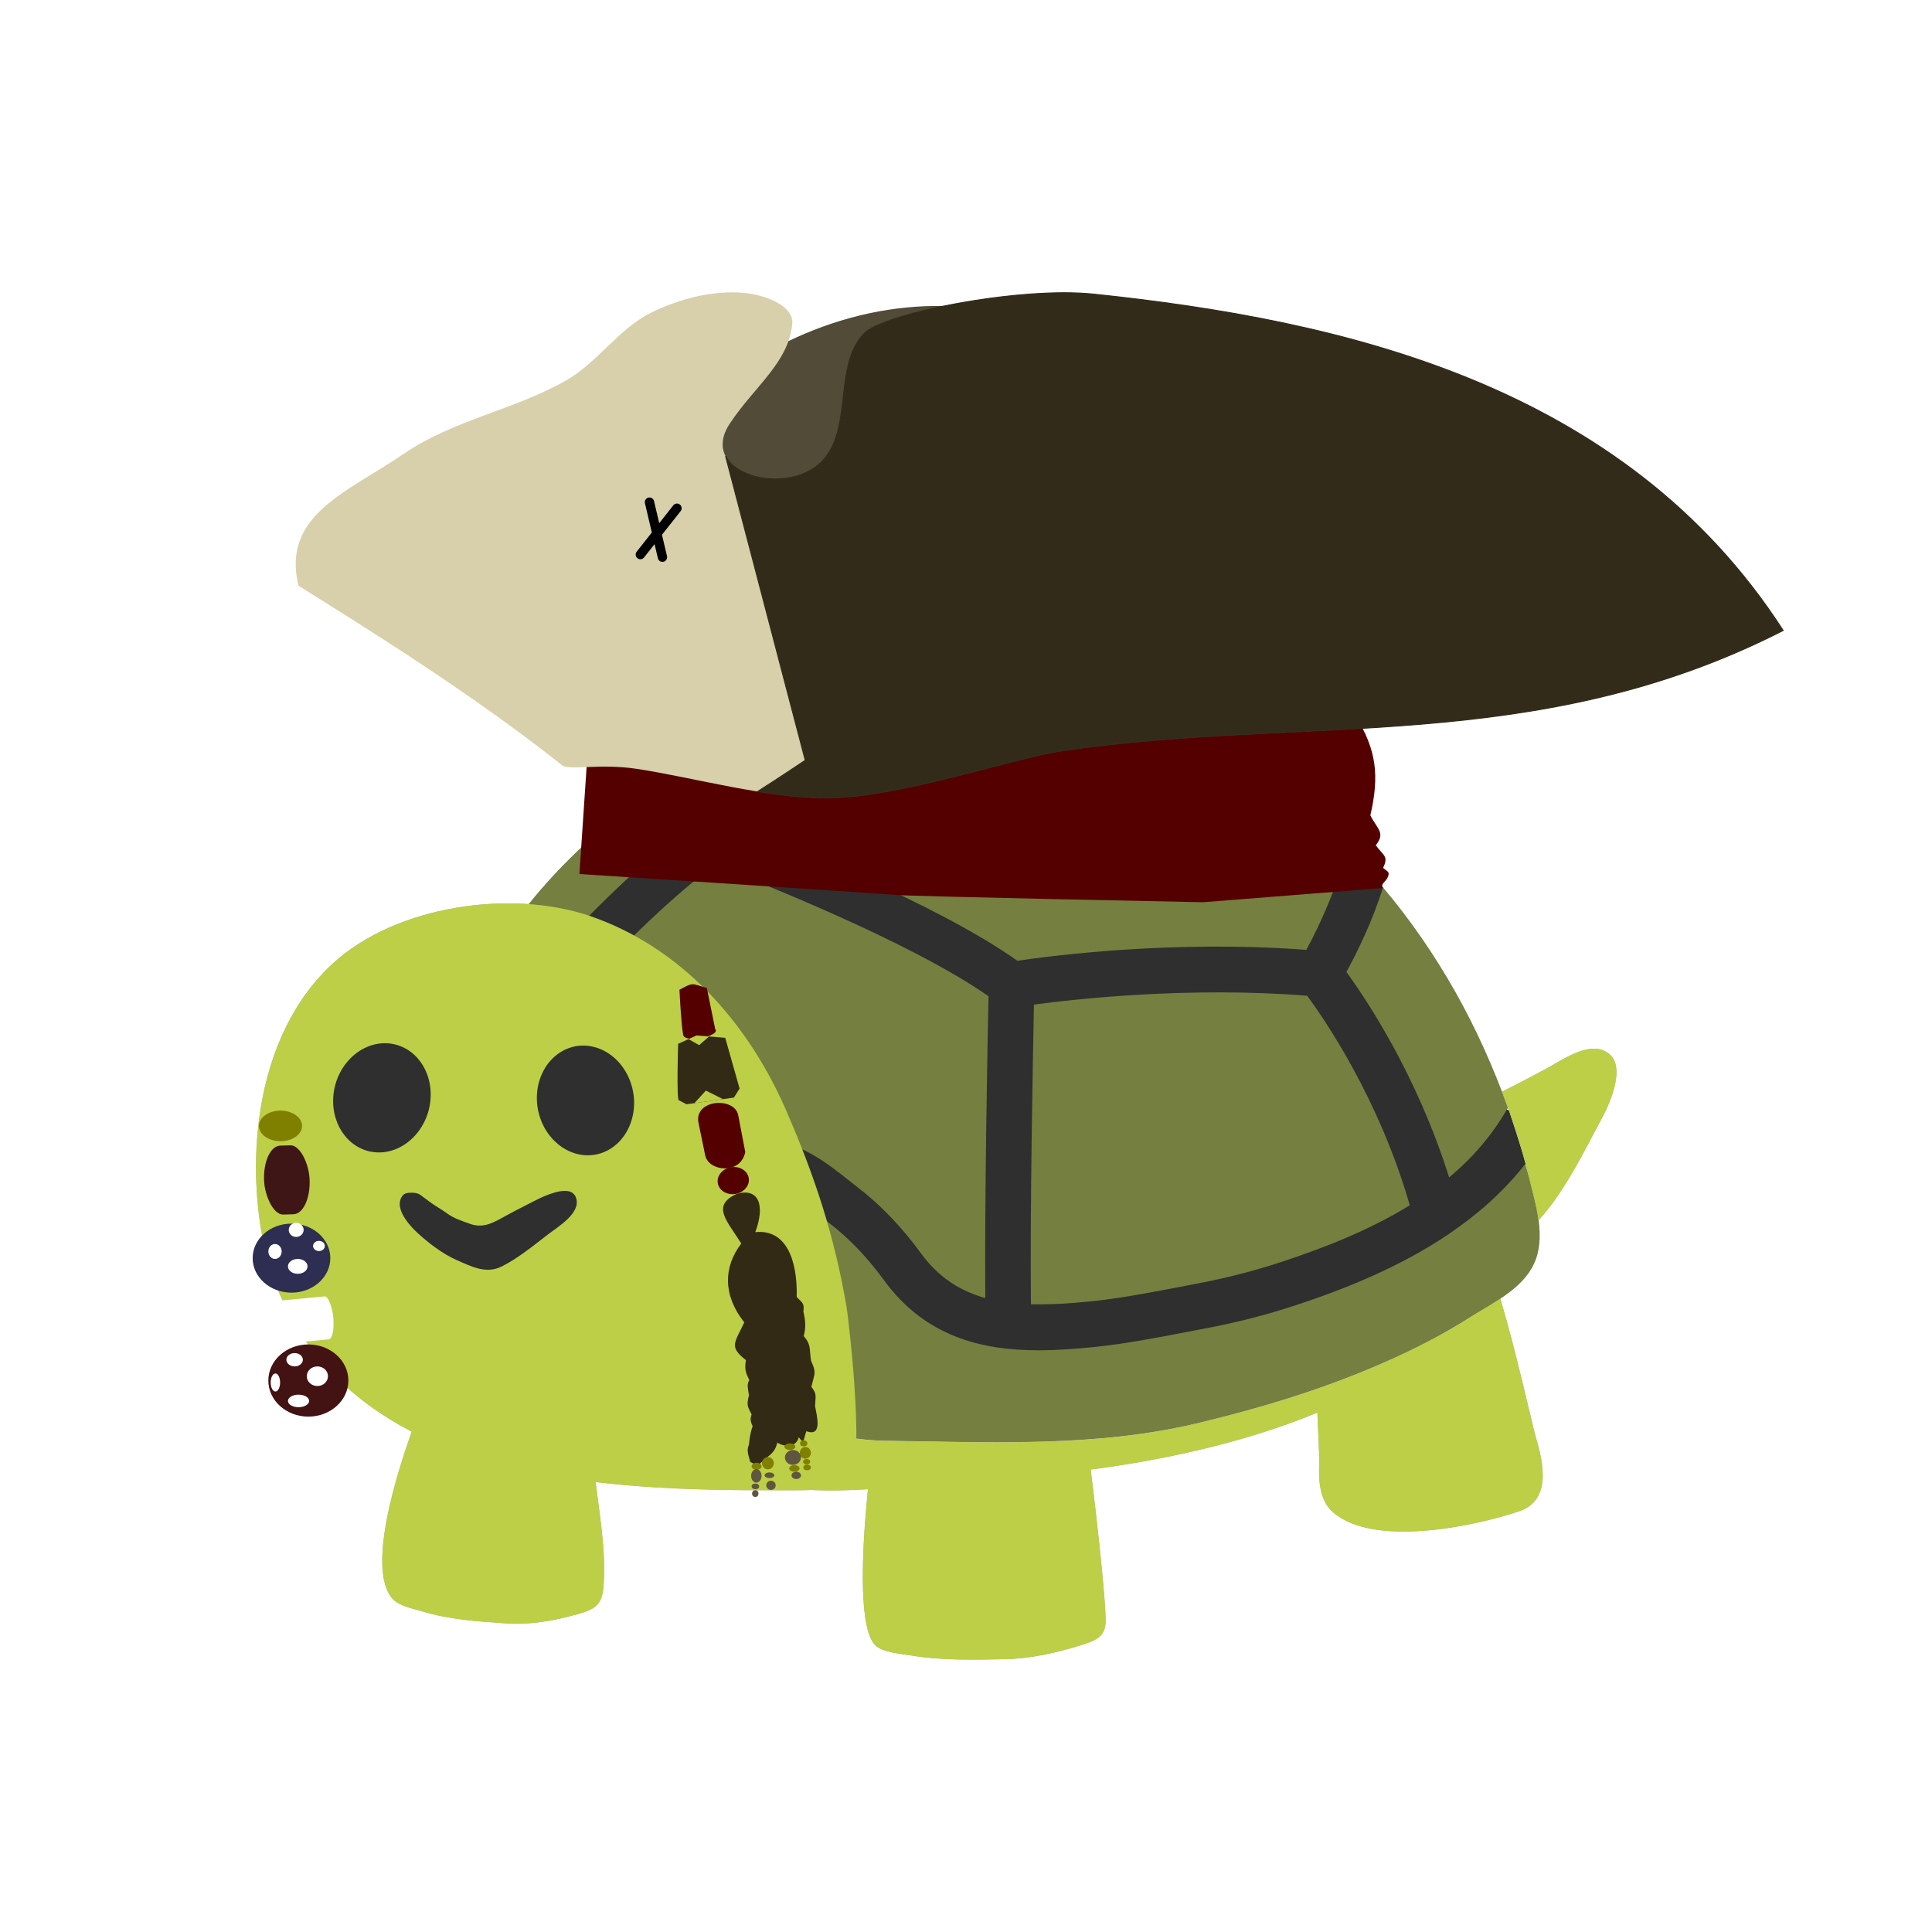 <?xml version="1.0" encoding="UTF-8" standalone="no"?>
<svg
   xmlns:dc="http://purl.org/dc/elements/1.1/"
   xmlns:cc="http://creativecommons.org/ns#"
   xmlns:rdf="http://www.w3.org/1999/02/22-rdf-syntax-ns#"
   xmlns:svg="http://www.w3.org/2000/svg"
   xmlns="http://www.w3.org/2000/svg"
   xmlns:sodipodi="http://sodipodi.sourceforge.net/DTD/sodipodi-0.dtd"
   xmlns:inkscape="http://www.inkscape.org/namespaces/inkscape"
   width="512"
   height="512"
   version="1.1"
   id="svg38"
   inkscape:version="0.92.5 (2060ec1f9f, 2020-04-08)"
   inkscape:export-xdpi="96"
   inkscape:export-ydpi="96"
>
  <defs
     id="defs42">
    <path
       d="M119.5,53.43c-0.44-0.19-0.94-0.11-1.29,0.22L87.25,82.71L65.16,49.72c-0.22-0.33-0.58-0.52-0.98-0.52h0 c-0.39,0-0.76,0.19-0.98,0.51l-22.19,33L10.06,53.64c-0.35-0.33-0.85-0.41-1.29-0.22c-0.43,0.19-0.71,0.63-0.69,1.1l1.27,47.52 c0,10.33,24.06,18.43,54.78,18.43c30.72,0,54.78-8.1,54.78-18.4l1.27-47.55C120.2,54.06,119.93,53.62,119.5,53.43z"
       id="SVGID_1_" />
    <filter
       inkscape:collect="always"
       style="color-interpolation-filters:sRGB"
       id="filter1115"
       x="-0.072"
       width="1.143"
       y="-0.102"
       height="1.204">
      <feGaussianBlur
         inkscape:collect="always"
         stdDeviation="3.793"
         id="feGaussianBlur1117" />
    </filter>
    <clipPath
       id="clipPath74"
       clipPathUnits="userSpaceOnUse">
      <path
         inkscape:connector-curvature="0"
         id="path72"
         d="M 0,150 H 350 V 0 H 0 Z" />
    </clipPath>
  </defs>
  <sodipodi:namedview
     pagecolor="#ffffff"
     bordercolor="#666666"
     borderopacity="1"
     objecttolerance="10"
     gridtolerance="10"
     guidetolerance="10"
     inkscape:pageopacity="0"
     inkscape:pageshadow="2"
     inkscape:window-width="1920"
     inkscape:window-height="1080"
     id="namedview40"
     showgrid="false"
     inkscape:zoom="1.3037281"
     inkscape:cx="302.10494"
     inkscape:cy="267.91226"
     inkscape:window-x="1440"
     inkscape:window-y="0"
     inkscape:window-maximized="1"
     inkscape:current-layer="svg38"
     showguides="true"
     inkscape:guide-bbox="true" />
  <g
     style="opacity:0.326;fill:#000000;fill-opacity:1;stroke-width:0.353;filter:url(#filter1115)"
     transform="matrix(2.832,0,0,2.832,66.872,97.524)"
     id="g1021">
    <path
       inkscape:connector-curvature="0"
       id="path987"
       style="fill:#000000;fill-opacity:1;stroke-width:0.353"
       d="m 40.1,37.83 c 0,0 2.55,-1.48 3.98,-2.12 l 22.24,8.18 35.97,0.97 c 0,0 2.7,2.8 3.5,3.76 l 6.53,18.74 5.27,2.11 c 0,0 1.21,3.62 1.55,4.99 L 118.05,83.1 65.91,96.03 24.04,85.76 24.17,60.02 36.97,43.35 Z" />
    <g
       style="fill:#000000;fill-opacity:1;stroke-width:0.353"
       id="g1019">
      <g
         style="fill:#000000;fill-opacity:1;stroke-width:0.353"
         id="g997">
        <path
           inkscape:connector-curvature="0"
           id="path989"
           style="fill:#000000;fill-opacity:1;stroke-width:0.353"
           d="m 73.14,59.57 c -0.1,5.06 -0.38,19.6 -0.28,28.04 1.67,0.04 3.5,-0.05 5.52,-0.26 2.7,-0.27 5.52,-0.81 8.24,-1.33 l 1.73,-0.33 c 2.79,-0.53 5.37,-1.19 7.89,-2.02 3.89,-1.28 8.19,-2.93 12.07,-5.32 -2.85,-9.93 -7.96,-17.38 -9.6,-19.61 -11,-0.87 -21.54,0.29 -25.57,0.83 z" />
        <path
           inkscape:connector-curvature="0"
           id="path991"
           style="fill:#000000;fill-opacity:1;stroke-width:0.353"
           d="m 102.38,56.52 c 1.95,2.67 6.63,9.73 9.61,19.22 2.18,-1.81 4.06,-3.97 5.5,-6.52 -1.34,-3.73 -2.96,-7.35 -4.9,-10.8 -1.95,-3.46 -4.22,-6.77 -6.79,-9.81 -0.95,3.11 -2.46,6.15 -3.42,7.91 z" />
        <path
           inkscape:connector-curvature="0"
           id="path993"
           style="fill:#000000;fill-opacity:1;stroke-width:0.353"
           d="m 45.2,42.69 c 4.26,1.63 18.85,7.43 26.39,12.78 3.25,-0.48 14.69,-1.96 27.04,-1.02 1.6,-2.95 3.28,-6.91 3.65,-9.6 C 102.13,44.7 102,44.54 101.85,44.4 96.72,39.58 90.22,36.93 83.66,34.71 74.5,31.61 64.53,30.52 54.98,32.23 c -3.78,0.68 -7.43,1.85 -10.9,3.48 z" />
        <path
           inkscape:connector-curvature="0"
           id="path995"
           style="fill:#000000;fill-opacity:1;stroke-width:0.353"
           d="m 119.11,74.49 c -1.99,2.55 -4.4,4.67 -6.98,6.43 -0.05,0.04 -0.11,0.07 -0.15,0.11 -4.74,3.2 -10.03,5.26 -14.4,6.69 -2.7,0.89 -5.45,1.6 -8.43,2.16 l -1.73,0.33 c -2.82,0.54 -5.72,1.1 -8.61,1.4 -1.7,0.17 -3.46,0.31 -5.23,0.31 -5.28,0 -10.58,-1.24 -14.45,-6.53 -1.56,-2.15 -3.3,-3.96 -5.15,-5.38 l -0.77,-0.6 c -1.17,-0.93 -3.36,-2.67 -4.49,-2.7 l 0.11,-4.27 c 2.56,0.07 5.15,2.12 7.04,3.62 l 0.7,0.55 c 2.17,1.66 4.2,3.76 6.01,6.25 1.63,2.23 3.62,3.5 6.01,4.17 -0.08,-9.02 0.21,-24.02 0.3,-28.24 -7.32,-5.13 -22.04,-10.92 -25.55,-12.26 -1.38,0.85 -4.94,3.81 -9.13,8.08 -0.42,0.43 -0.98,0.64 -1.53,0.64 -0.54,0 -1.08,-0.2 -1.49,-0.61 -0.84,-0.82 -0.86,-2.17 -0.03,-3.02 2.65,-2.69 6.85,-6.76 9.79,-8.58 L 40.1,37.82 c -7.16,4.28 -14.23,10.92 -18.48,18.64 -4.26,7.71 -5.7,16.48 -1.64,24.97 1.33,2.75 4,7.37 6.68,8.97 2.37,1.42 4.88,2.63 7.44,3.69 2.27,0.94 4.19,2.12 6.52,2.8 2.08,0.62 4.23,1.29 6.34,1.76 2.13,0.48 4.34,0.63 6.48,1.03 1.9,0.35 3.82,0.67 5.74,0.7 9.85,0.13 19.81,0.65 29.48,-1.69 5.88,-1.42 11.71,-3.19 17.24,-5.63 2.8,-1.22 5.53,-2.62 8.1,-4.26 2.09,-1.32 4.84,-2.62 5.93,-4.98 1.15,-2.49 0.17,-5.5 -0.44,-8.02 -0.11,-0.42 -0.26,-0.87 -0.38,-1.31 z" />
      </g>
      <g
         style="fill:#000000;fill-opacity:1;stroke-width:0.353"
         id="g1017">
        <path
           inkscape:connector-curvature="0"
           id="path999"
           style="fill:#000000;fill-opacity:1;stroke-width:0.353"
           d="m 29.95,98.37 c -0.98,-0.58 -2.38,-0.78 -4.28,-1.05 -2.5,-0.35 -5.22,-1.05 -7.72,-0.6 -2.15,0.39 -2.38,0.94 -3.08,2.93 -1.09,3.13 -4.26,12.51 -1.8,15.47 0.61,0.73 2.03,0.99 2.9,1.25 2.51,0.76 5.18,0.93 7.82,1.11 2.25,0.15 4.47,-0.26 6.62,-0.86 1.61,-0.45 2.32,-0.83 2.45,-2.61 0.29,-3.8 -0.56,-7.55 -0.9,-11.32 -0.24,-2.44 -0.84,-3.64 -2.01,-4.32 z" />
        <g
           style="fill:#000000;fill-opacity:1;stroke-width:0.353"
           id="g1005">
          <path
             inkscape:connector-curvature="0"
             id="path1001"
             style="fill:#000000;fill-opacity:1;stroke-width:0.353"
             d="m 116.78,87.1 c -0.93,0.62 -1.92,1.17 -2.79,1.72 -2.57,1.63 -5.3,3.03 -8.1,4.26 -5.53,2.44 -11.36,4.21 -17.24,5.63 -9.67,2.34 -19.63,1.82 -29.48,1.69 -1.93,-0.03 -3.85,-0.35 -5.74,-0.7 -0.53,-0.1 -1.05,-0.18 -1.58,-0.26 l 0.52,5.55 c 0,0 1.88,0.14 5.24,-0.07 -0.65,6.43 -0.86,13.37 0.78,14.69 0.74,0.6 2.31,0.71 3.27,0.87 2.82,0.47 5.74,0.4 8.64,0.35 2.47,-0.04 4.85,-0.58 7.13,-1.28 1.71,-0.52 2.45,-0.9 2.42,-2.47 -0.03,-2.01 -0.71,-8.47 -1.4,-14 6.34,-0.83 14.15,-2.4 21.21,-5.33 0.1,2.22 0.19,4.12 0.18,4.51 -0.06,1.53 -0.08,3.62 1.27,4.8 3.76,3.31 13.07,1.38 17.39,-0.06 3.22,-1.06 2.23,-4.81 1.59,-7 -0.37,-1.31 -1.86,-8.13 -3.31,-12.9 z" />
          <path
             inkscape:connector-curvature="0"
             id="path1003"
             style="fill:#000000;fill-opacity:1;stroke-width:0.353"
             d="m 127.07,64.28 c -1.68,-1.58 -4.44,0.46 -5.98,1.28 -1.38,0.74 -2.75,1.47 -4.15,2.16 1.01,2.65 1.89,5.35 2.55,8.11 0.3,1.23 0.68,2.58 0.87,3.93 0.05,-0.06 0.1,-0.12 0.15,-0.17 0.51,-0.58 0.97,-1.17 1.42,-1.8 1.75,-2.48 3.08,-5.22 4.51,-7.88 0.69,-1.33 1.96,-4.37 0.63,-5.63 z" />
        </g>
        <g
           style="fill:#000000;fill-opacity:1;stroke-width:0.353"
           id="g1015">
          <path
             inkscape:connector-curvature="0"
             id="path1007"
             style="fill:#000000;fill-opacity:1;stroke-width:0.353"
             d="m 52.38,104.99 c -1.13,0.04 -2.27,0.03 -3.44,0.03 -8.33,0 -16.27,-0.22 -24.47,-2.08 C 12.02,100.13 2.32,92.68 0.63,79.36 -0.41,71.15 1.25,61.42 7.59,55.67 c 5.95,-5.4 16.65,-6.89 23.98,-4.4 8.54,2.92 14.76,9.94 18.31,18.04 2.73,6.24 4.58,11.84 5.73,18.57 0.17,1.03 2.06,16.6 -0.15,16.89 -1.02,0.12 -2.05,0.19 -3.08,0.22 z" />
          <path
             inkscape:connector-curvature="0"
             id="path1009"
             style="fill:#000000;fill-opacity:1;stroke-width:0.353"
             d="m 30.25,63.47 c 2.46,-0.44 4.87,1.46 5.38,4.26 0.51,2.79 -1.07,5.43 -3.53,5.88 -2.45,0.44 -4.86,-1.46 -5.38,-4.25 -0.51,-2.8 1.07,-5.43 3.53,-5.89 z" />
          <path
             inkscape:connector-curvature="0"
             id="path1011"
             style="fill:#000000;fill-opacity:1;stroke-width:0.353"
             d="m 7.74,67.17 c 0.7,-2.75 3.25,-4.48 5.66,-3.86 2.42,0.62 3.81,3.36 3.11,6.11 -0.71,2.75 -3.24,4.48 -5.66,3.86 C 8.44,72.65 7.04,69.92 7.74,67.17 Z" />
          <path
             inkscape:connector-curvature="0"
             id="path1013"
             style="fill:#000000;fill-opacity:1;stroke-width:0.353"
             d="m 23.8,79.29 c -1.14,0.62 -2.12,1.28 -3.45,0.79 -0.77,-0.28 -1.5,-0.5 -2.17,-1 -0.48,-0.35 -1.02,-0.64 -1.5,-0.99 -0.25,-0.18 -0.49,-0.37 -0.74,-0.55 -0.28,-0.21 -0.38,-0.3 -0.74,-0.35 -0.29,-0.03 -0.86,-0.05 -1.08,0.19 -0.94,1.05 0.38,2.61 1.09,3.32 1.06,1.03 2.57,2.2 3.96,2.8 1.36,0.59 2.71,1.3 4.16,0.58 1.59,-0.8 2.97,-1.96 4.37,-3.03 0.92,-0.7 2.98,-1.93 2.62,-3.3 -0.25,-1 -1.41,-0.79 -2.17,-0.55 -0.96,0.29 -1.82,0.78 -2.71,1.23 -0.55,0.27 -1.09,0.57 -1.64,0.86 z" />
        </g>
      </g>
    </g>
  </g>
  <g
     id="g36"
     transform="matrix(2.832,0,0,2.832,66.872,97.524)"
     style="stroke-width:0.353">
    <path
       d="m 40.1,37.83 c 0,0 2.55,-1.48 3.98,-2.12 l 22.24,8.18 35.97,0.97 c 0,0 2.7,2.8 3.5,3.76 l 6.53,18.74 5.27,2.11 c 0,0 1.21,3.62 1.55,4.99 L 118.05,83.1 65.91,96.03 24.04,85.76 24.17,60.02 36.97,43.35 Z"
       style="fill:#2f2f2f;stroke-width:0.353"
       id="path2"
       inkscape:connector-curvature="0" />
    <g
       id="g34"
       style="stroke-width:0.353">
      <g
         id="g12"
         style="stroke-width:0.353">
        <path
           d="m 73.14,59.57 c -0.1,5.06 -0.38,19.6 -0.28,28.04 1.67,0.04 3.5,-0.05 5.52,-0.26 2.7,-0.27 5.52,-0.81 8.24,-1.33 l 1.73,-0.33 c 2.79,-0.53 5.37,-1.19 7.89,-2.02 3.89,-1.28 8.19,-2.93 12.07,-5.32 -2.85,-9.93 -7.96,-17.38 -9.6,-19.61 -11,-0.87 -21.54,0.29 -25.57,0.83 z"
           style="fill:#757f3f;stroke-width:0.353"
           id="path4"
           inkscape:connector-curvature="0" />
        <path
           d="m 102.38,56.52 c 1.95,2.67 6.63,9.73 9.61,19.22 2.18,-1.81 4.06,-3.97 5.5,-6.52 -1.34,-3.73 -2.96,-7.35 -4.9,-10.8 -1.95,-3.46 -4.22,-6.77 -6.79,-9.81 -0.95,3.11 -2.46,6.15 -3.42,7.91 z"
           style="fill:#757f3f;stroke-width:0.353"
           id="path6"
           inkscape:connector-curvature="0" />
        <path
           d="m 45.2,42.69 c 4.26,1.63 18.85,7.43 26.39,12.78 3.25,-0.48 14.69,-1.96 27.04,-1.02 1.6,-2.95 3.28,-6.91 3.65,-9.6 C 102.13,44.7 102,44.54 101.85,44.4 96.72,39.58 90.22,36.93 83.66,34.71 74.5,31.61 64.53,30.52 54.98,32.23 c -3.78,0.68 -7.43,1.85 -10.9,3.48 z"
           style="fill:#757f3f;stroke-width:0.353"
           id="path8"
           inkscape:connector-curvature="0" />
        <path
           d="m 119.11,74.49 c -1.99,2.55 -4.4,4.67 -6.98,6.43 -0.05,0.04 -0.11,0.07 -0.15,0.11 -4.74,3.2 -10.03,5.26 -14.4,6.69 -2.7,0.89 -5.45,1.6 -8.43,2.16 l -1.73,0.33 c -2.82,0.54 -5.72,1.1 -8.61,1.4 -1.7,0.17 -3.46,0.31 -5.23,0.31 -5.28,0 -10.58,-1.24 -14.45,-6.53 -1.56,-2.15 -3.3,-3.96 -5.15,-5.38 l -0.77,-0.6 c -1.17,-0.93 -3.36,-2.67 -4.49,-2.7 l 0.11,-4.27 c 2.56,0.07 5.15,2.12 7.04,3.62 l 0.7,0.55 c 2.17,1.66 4.2,3.76 6.01,6.25 1.63,2.23 3.62,3.5 6.01,4.17 -0.08,-9.02 0.21,-24.02 0.3,-28.24 -7.32,-5.13 -22.04,-10.92 -25.55,-12.26 -1.38,0.85 -4.94,3.81 -9.13,8.08 -0.42,0.43 -0.98,0.64 -1.53,0.64 -0.54,0 -1.08,-0.2 -1.49,-0.61 -0.84,-0.82 -0.86,-2.17 -0.03,-3.02 2.65,-2.69 6.85,-6.76 9.79,-8.58 L 40.1,37.82 c -7.16,4.28 -14.23,10.92 -18.48,18.64 -4.26,7.71 -5.7,16.48 -1.64,24.97 1.33,2.75 4,7.37 6.68,8.97 2.37,1.42 4.88,2.63 7.44,3.69 2.27,0.94 4.19,2.12 6.52,2.8 2.08,0.62 4.23,1.29 6.34,1.76 2.13,0.48 4.34,0.63 6.48,1.03 1.9,0.35 3.82,0.67 5.74,0.7 9.85,0.13 19.81,0.65 29.48,-1.69 5.88,-1.42 11.71,-3.19 17.24,-5.63 2.8,-1.22 5.53,-2.62 8.1,-4.26 2.09,-1.32 4.84,-2.62 5.93,-4.98 1.15,-2.49 0.17,-5.5 -0.44,-8.02 -0.11,-0.42 -0.26,-0.87 -0.38,-1.31 z"
           style="fill:#757f3f;stroke-width:0.353"
           id="path10"
           inkscape:connector-curvature="0" />
      </g>
      <g
         id="g32"
         style="stroke-width:0.353">
        <path
           d="m 29.95,98.37 c -0.98,-0.58 -2.38,-0.78 -4.28,-1.05 -2.5,-0.35 -5.22,-1.05 -7.72,-0.6 -2.15,0.39 -2.38,0.94 -3.08,2.93 -1.09,3.13 -4.26,12.51 -1.8,15.47 0.61,0.73 2.03,0.99 2.9,1.25 2.51,0.76 5.18,0.93 7.82,1.11 2.25,0.15 4.47,-0.26 6.62,-0.86 1.61,-0.45 2.32,-0.83 2.45,-2.61 0.29,-3.8 -0.56,-7.55 -0.9,-11.32 -0.24,-2.44 -0.84,-3.64 -2.01,-4.32 z"
           style="fill:#bdcf46;stroke-width:0.353"
           id="path14"
           inkscape:connector-curvature="0" />
        <g
           id="g20"
           style="stroke-width:0.353">
          <path
             d="m 116.78,87.1 c -0.93,0.62 -1.92,1.17 -2.79,1.72 -2.57,1.63 -5.3,3.03 -8.1,4.26 -5.53,2.44 -11.36,4.21 -17.24,5.63 -9.67,2.34 -19.63,1.82 -29.48,1.69 -1.93,-0.03 -3.85,-0.35 -5.74,-0.7 -0.53,-0.1 -1.05,-0.18 -1.58,-0.26 l 0.52,5.55 c 0,0 1.88,0.14 5.24,-0.07 -0.65,6.43 -0.86,13.37 0.78,14.69 0.74,0.6 2.31,0.71 3.27,0.87 2.82,0.47 5.74,0.4 8.64,0.35 2.47,-0.04 4.85,-0.58 7.13,-1.28 1.71,-0.52 2.45,-0.9 2.42,-2.47 -0.03,-2.01 -0.71,-8.47 -1.4,-14 6.34,-0.83 14.15,-2.4 21.21,-5.33 0.1,2.22 0.19,4.12 0.18,4.51 -0.06,1.53 -0.08,3.62 1.27,4.8 3.76,3.31 13.07,1.38 17.39,-0.06 3.22,-1.06 2.23,-4.81 1.59,-7 -0.37,-1.31 -1.86,-8.13 -3.31,-12.9 z"
             style="fill:#bdcf46;stroke-width:0.353"
             id="path16"
             inkscape:connector-curvature="0" />
          <path
             d="m 127.07,64.28 c -1.68,-1.58 -4.44,0.46 -5.98,1.28 -1.38,0.74 -2.75,1.47 -4.15,2.16 1.01,2.65 1.89,5.35 2.55,8.11 0.3,1.23 0.68,2.58 0.87,3.93 0.05,-0.06 0.1,-0.12 0.15,-0.17 0.51,-0.58 0.97,-1.17 1.42,-1.8 1.75,-2.48 3.08,-5.22 4.51,-7.88 0.69,-1.33 1.96,-4.37 0.63,-5.63 z"
             style="fill:#bdcf46;stroke-width:0.353"
             id="path18"
             inkscape:connector-curvature="0" />
        </g>
        <g
           id="g30"
           style="stroke-width:0.353">
          <path
             d="m 52.38,104.99 c -1.13,0.04 -2.27,0.03 -3.44,0.03 -8.33,0 -16.27,-0.22 -24.47,-2.08 C 12.02,100.13 2.32,92.68 0.63,79.36 -0.41,71.15 1.25,61.42 7.59,55.67 c 5.95,-5.4 16.65,-6.89 23.98,-4.4 8.54,2.92 14.76,9.94 18.31,18.04 2.73,6.24 4.58,11.84 5.73,18.57 0.17,1.03 2.06,16.6 -0.15,16.89 -1.02,0.12 -2.05,0.19 -3.08,0.22 z"
             style="fill:#bdcf46;stroke-width:0.353"
             id="path22"
             inkscape:connector-curvature="0" />
          <path
             d="m 30.25,63.47 c 2.46,-0.44 4.87,1.46 5.38,4.26 0.51,2.79 -1.07,5.43 -3.53,5.88 -2.45,0.44 -4.86,-1.46 -5.38,-4.25 -0.51,-2.8 1.07,-5.43 3.53,-5.89 z"
             style="fill:#2f2f2f;stroke-width:0.353"
             id="path24"
             inkscape:connector-curvature="0" />
          <path
             d="m 7.74,67.17 c 0.7,-2.75 3.25,-4.48 5.66,-3.86 2.42,0.62 3.81,3.36 3.11,6.11 -0.71,2.75 -3.24,4.48 -5.66,3.86 C 8.44,72.65 7.04,69.92 7.74,67.17 Z"
             style="fill:#2f2f2f;stroke-width:0.353"
             id="path26"
             inkscape:connector-curvature="0" />
          <path
             d="m 23.8,79.29 c -1.14,0.62 -2.12,1.28 -3.45,0.79 -0.77,-0.28 -1.5,-0.5 -2.17,-1 -0.48,-0.35 -1.02,-0.64 -1.5,-0.99 -0.25,-0.18 -0.49,-0.37 -0.74,-0.55 -0.28,-0.21 -0.38,-0.3 -0.74,-0.35 -0.29,-0.03 -0.86,-0.05 -1.08,0.19 -0.94,1.05 0.38,2.61 1.09,3.32 1.06,1.03 2.57,2.2 3.96,2.8 1.36,0.59 2.71,1.3 4.16,0.58 1.59,-0.8 2.97,-1.96 4.37,-3.03 0.92,-0.7 2.98,-1.93 2.62,-3.3 -0.25,-1 -1.41,-0.79 -2.17,-0.55 -0.96,0.29 -1.82,0.78 -2.71,1.23 -0.55,0.27 -1.09,0.57 -1.64,0.86 z"
             style="fill:#2f2f2f;stroke-width:0.353"
             id="path28"
             inkscape:connector-curvature="0" />
        </g>
      </g>
    </g>
  </g>
  <g
     transform="matrix(0.6,-0.043,0.043,0.6,299.039,-354.719)"
     id="g962">
    <path
       sodipodi:nodetypes="ccscccccccc"
       inkscape:connector-curvature="0"
       id="path3876"
       d="m -303.571,902.315 -7.351,52.635 c 0,0 130.853,17.937 137.911,19.113 7.057,1.176 135.264,12.938 135.264,12.938 l 79.688,-0.588 c -1.788,-1.288 1.631,-3.165 2.158,-4.454 1.386,-2.476 0.229,-2.474 -1.663,-4.366 2.829,-5.118 0.678,-5.111 -2.495,-10.188 4.685,-5.212 1.318,-6.79 -1.455,-13.307 5.292,-17.155 4.762,-28.577 -3.327,-44.08 z"
       style="fill:#550000;fill-opacity:1;stroke:none;stroke-width:0.412" />
    <path
       sodipodi:nodetypes="cccsc"
       inkscape:connector-curvature="0"
       id="path3888"
       d="m -243.584,749.996 c 86.209,-61.348 181.265,-35.218 232.301,47.636 l -0.588,55.87 c 0,0 -239.947,-7.057 -239.947,-11.174 0,-4.117 8.233,-92.332 8.233,-92.332 z"
       style="fill:#514b37;fill-opacity:1;stroke:none;stroke-width:0.412" />
    <path
       sodipodi:nodetypes="csssscsssssssssc"
       inkscape:connector-curvature="0"
       id="path3886"
       d="m -425.308,819.392 c 25.267,18.583 71.047,51.3 110.162,87.181 2.994,2.747 16.472,0.288 32.881,4.005 24.321,5.509 56.575,17.119 82.789,18.79 31.775,2.025 83.455,-11.794 104.422,-13.35 C 13.224,907.982 114.171,933.1 225.723,885.848 163.58,772.54 41.88,735.665 -66.559,716.343 c -32.78,-5.841 -93.327,1.825 -102.336,10.128 -13.921,12.828 -8.101,38.697 -20.584,52.929 -15.704,17.906 -57.82,3.97 -41.167,-17.643 12.077,-15.674 27.603,-24.762 30.581,-41.755 1.475,-8.419 -12.134,-14.003 -20.584,-15.291 -13.704,-2.088 -28.336,0.636 -41.167,5.881 -14.748,6.028 -25.035,20.168 -39.403,27.053 -23.547,11.283 -50.973,13.872 -73.513,27.053 -25.844,15.113 -55.861,22.991 -50.577,54.694 z"
       style="fill:#d7d0ab;fill-opacity:1;stroke:none;stroke-width:0.412" />
    <path
       inkscape:connector-curvature="0"
       id="path3890"
       d="m -95.108,714.296 c -31.28,0.081 -67.035,5.943 -73.792,12.17 -13.921,12.828 -8.101,38.707 -20.584,52.939 -11.856,13.518 -38.751,8.882 -44.062,-3.499 l 25.434,136.187 c 0,0 -13.687,7.823 -21.947,12.222 10.547,2.494 20.968,4.443 30.58,5.056 31.775,2.025 83.456,-11.798 104.423,-13.354 C 13.222,907.98 114.175,933.1 225.727,885.848 163.584,772.539 41.878,735.663 -66.561,716.341 c -8.195,-1.46 -18.12,-2.073 -28.547,-2.046 z"
       style="fill:#322b1a;fill-opacity:1;stroke:#322b1a;stroke-width:0.412;stroke-opacity:1" />
    <path
       inkscape:connector-curvature="0"
       id="path4078"
       d="m -268.577,791.703 a 2.059,2.059 0 0 0 -1.865,2.406 l 2.097,13.058 -7.204,7.899 a 2.059,2.059 0 1 0 3.036,2.779 l 5.004,-5.48 1.016,6.291 a 2.059,2.059 0 1 0 4.065,-0.656 l -1.531,-9.52 8.915,-9.764 a 2.059,2.059 0 0 0 -1.66,-3.473 2.059,2.059 0 0 0 -1.377,0.695 l -6.715,7.359 -1.582,-9.829 a 2.059,2.059 0 0 0 -2.2,-1.762 z"
       style="color:#000000;font-style:normal;font-variant:normal;font-weight:normal;font-stretch:normal;font-size:medium;line-height:normal;font-family:Sans;-inkscape-font-specification:Sans;text-indent:0;text-align:start;text-decoration:none;text-decoration-line:none;letter-spacing:normal;word-spacing:normal;text-transform:none;writing-mode:lr-tb;direction:ltr;baseline-shift:baseline;text-anchor:start;display:inline;overflow:visible;visibility:visible;fill:#000000;fill-opacity:1;stroke:none;stroke-width:4.117;marker:none;enable-background:accumulate" />
  </g>
  <g
     transform="matrix(0.602,0,0,0.602,161.811,-462.976)"
     id="g1041">
    <path
       sodipodi:nodetypes="ccccccsc"
       inkscape:connector-curvature="0"
       id="path3826"
       d="m 29.737,1228.566 8.086,-3.676 12.644,1.029 6.322,22.348 -2.499,3.97 -20.878,2.941 -3.382,-1.764 c -1.051,-0.548 -0.294,-24.847 -0.294,-24.847 z"
       style="fill:#332a15;fill-opacity:1;stroke:none;stroke-width:0.412" />
    <path
       sodipodi:nodetypes="cccsc"
       inkscape:connector-curvature="0"
       id="path3824"
       d="m 30.326,1204.747 c 6.43,-3.428 5.18,-2.722 12.056,-0.735 l 3.676,18.084 c 2.591,2.915 -13.337,6.535 -14.115,2.499 -0.919,-4.773 -1.617,-19.849 -1.617,-19.849 z"
       style="fill:#550000;fill-opacity:1;stroke:none;stroke-width:0.412" />
    <path
       inkscape:connector-curvature="0"
       id="path3828"
       d="m 37.824,1224.886 -3.525,1.608 c 2.248,1.302 4.696,2.663 4.696,2.663 l 4.348,-3.821 z m 4.117,24.263 -5.03,5.545 12.569,-1.775 z"
       style="fill:#bdcf46;stroke:none;stroke-width:0.412;fill-opacity:1" />
    <ellipse
       transform="rotate(-9.04)"
       id="path3838"
       style="fill:#550000;fill-opacity:1;stroke:none;stroke-width:0.412"
       cx="-149.168"
       cy="1281.25"
       rx="6.91"
       ry="5.955" />
    <path
       sodipodi:nodetypes="sssss"
       inkscape:connector-curvature="0"
       id="path3836"
       d="m 38.706,1263.411 2.941,14.261 c 1.457,7.069 15.587,8.739 17.643,-1.47 l -3.088,-16.173 c -1.587,-8.313 -19.648,-7.055 -17.496,3.382 z"
       style="fill:#550000;fill-opacity:1;stroke:none;stroke-width:0.412" />
    <path
       sodipodi:nodetypes="ccccccccccccccccccccccc"
       inkscape:connector-curvature="0"
       id="path3842"
       d="m 55.614,1294.581 c -11.603,5.246 -4.155,12.078 1.911,21.907 -7.89,10.325 -8.13,22.791 1.323,34.698 -4.198,9.033 -6.902,10.695 0.735,16.614 -0.666,3.959 -0.165,5.414 1.47,8.822 -1.293,2.001 -0.403,4.375 -0.147,6.616 -1.026,4.448 -0.751,4.673 1.176,8.527 -0.783,2.144 -0.419,3.181 0.441,5.146 -0.964,2.648 -1.365,5.311 -1.617,8.086 -1.227,2.658 -0.106,4.944 0.588,7.645 l 3.198,1.608 4.627,-3.986 c 3.064,-2.317 3.529,-4.226 4.084,-6.15 3.028,1.999 8.383,2.236 9.41,-2.352 2.641,3.429 1.932,1.137 3.382,-2.647 7.082,2.547 4.714,-6.305 3.823,-11.027 0.158,-4.601 0.933,-5.127 -1.617,-8.528 1.483,-6.361 2.265,-6.04 -0.147,-11.468 -0.814,-5.28 0.102,-7.066 -3.235,-10.88 1.056,-3.871 0.758,-6.983 -0.147,-10.733 0.536,-3.683 -0.459,-3.869 -2.941,-6.469 0.4,-16.31 -4.666,-29.992 -18.231,-28.523 4.356,-11.655 1.728,-19.62 -8.086,-16.908 z"
       style="fill:#332a15;fill-opacity:1;stroke:none;stroke-width:0.412" />
    <ellipse
       id="path3844"
       style="fill:#808000;fill-opacity:1;stroke:none;stroke-width:0.412"
       cx="64.267"
       cy="1414.551"
       rx="2.183"
       ry="1.559" />
    <ellipse
       id="path3846"
       style="fill:#60553f;fill-opacity:1;stroke:none;stroke-width:0.412"
       cx="64.163"
       cy="1418.762"
       rx="2.287"
       ry="2.963" />
    <ellipse
       id="path3848"
       style="fill:#60553f;fill-opacity:1;stroke:none;stroke-width:0.412"
       cx="63.747"
       cy="1423.388"
       rx="1.663"
       ry="1.248" />
    <ellipse
       id="path3850"
       style="fill:#60553f;fill-opacity:1;stroke:none;stroke-width:0.412"
       cx="63.695"
       cy="1426.559"
       rx="1.404"
       ry="1.507" />
    <ellipse
       id="path3852"
       style="fill:#808000;fill-opacity:1;stroke:none;stroke-width:0.412"
       cx="69.257"
       cy="1413.199"
       rx="2.599"
       ry="2.703" />
    <ellipse
       id="path3854"
       style="fill:#60553f;fill-opacity:1;stroke:none;stroke-width:0.412"
       cx="69.933"
       cy="1418.502"
       rx="2.131"
       ry="1.248" />
    <ellipse
       id="path3856"
       style="fill:#60553f;fill-opacity:1;stroke:none;stroke-width:0.412"
       cx="70.609"
       cy="1422.92"
       rx="2.079"
       ry="2.027" />
    <ellipse
       id="path3858"
       style="fill:#808000;fill-opacity:1;stroke:none;stroke-width:0.412"
       cx="78.926"
       cy="1405.922"
       rx="2.391"
       ry="1.455" />
    <ellipse
       id="path3862"
       style="fill:#808000;fill-opacity:1;stroke:none;stroke-width:0.431"
       cx="80.901"
       cy="1415.487"
       rx="2.287"
       ry="1.455" />
    <ellipse
       id="path3864"
       style="fill:#60553f;fill-opacity:1;stroke:none;stroke-width:0.412"
       cx="81.733"
       cy="1418.554"
       rx="2.079"
       ry="1.611" />
    <ellipse
       id="path3866"
       style="fill:#808000;fill-opacity:1;stroke:none;stroke-width:0.412"
       cx="85.008"
       cy="1404.467"
       rx="1.611"
       ry="1.352" />
    <ellipse
       id="path3868"
       style="fill:#808000;fill-opacity:1;stroke:none;stroke-width:0.412"
       cx="85.736"
       cy="1408.625"
       rx="2.443"
       ry="2.599" />
    <ellipse
       id="path3870"
       style="fill:#808000;fill-opacity:1;stroke:none;stroke-width:0.412"
       cx="86.307"
       cy="1412.524"
       rx="1.559"
       ry="1.196" />
    <ellipse
       id="path3872"
       style="fill:#808000;fill-opacity:1;stroke:none;stroke-width:0.412"
       cx="86.515"
       cy="1415.071"
       rx="1.663"
       ry="1.248" />
    <ellipse
       id="path3860"
       style="fill:#60553f;fill-opacity:1;stroke:none;stroke-width:0.445"
       cx="80.278"
       cy="1410.652"
       rx="3.535"
       ry="3.275" />
  </g>
  <g
     transform="translate(359.903,-877.677)"
     id="g1086">
    <ellipse
       id="path3897"
       style="fill:#808000;fill-opacity:1;stroke:none;stroke-width:0.412"
       cx="-285.569"
       cy="1176.059"
       rx="5.718"
       ry="4.055" />
    <ellipse
       id="path3901"
       style="fill:#2e2e52;fill-opacity:1;stroke:none;stroke-width:0.412"
       cx="-282.658"
       cy="1211.095"
       rx="10.292"
       ry="9.149" />
    <ellipse
       id="path3903"
       style="fill:#431212;fill-opacity:1;stroke:none;stroke-width:0.456"
       cx="-278.188"
       cy="1243.532"
       rx="10.604"
       ry="9.565" />
    <ellipse
       id="path3905"
       style="fill:#ffffff;stroke:none;stroke-width:0.412"
       cx="-287.024"
       cy="1209.328"
       rx="1.767"
       ry="1.975" />
    <ellipse
       id="path3907"
       style="fill:#ffffff;stroke:none;stroke-width:0.412"
       cx="-281.41"
       cy="1203.61"
       rx="1.975"
       ry="1.871" />
    <ellipse
       id="path3911"
       style="fill:#ffffff;stroke:none;stroke-width:0.412"
       cx="-280.995"
       cy="1213.278"
       rx="2.599"
       ry="1.975" />
    <ellipse
       id="path3913"
       style="fill:#ffffff;stroke:none;stroke-width:0.341"
       cx="-275.381"
       cy="1207.872"
       rx="1.559"
       ry="1.352" />
    <ellipse
       id="path3917"
       style="fill:#ffffff;stroke:none;stroke-width:0.412"
       cx="-275.796"
       cy="1242.388"
       rx="2.807"
       ry="2.599" />
    <ellipse
       id="path3919"
       style="fill:#ffffff;stroke:none;stroke-width:0.412"
       cx="-280.787"
       cy="1248.938"
       rx="2.807"
       ry="1.663" />
    <ellipse
       id="path3921"
       style="fill:#ffffff;stroke:none;stroke-width:0.412"
       cx="-281.826"
       cy="1238.022"
       rx="2.183"
       ry="1.767" />
    <ellipse
       id="path3923"
       style="fill:#ffffff;stroke:none;stroke-width:0.412"
       cx="-286.92"
       cy="1244.051"
       rx="1.248"
       ry="2.391" />
    <rect
       transform="rotate(-5.389)"
       ry="13.89"
       rx="1.768"
       y="1190.119"
       x="-403.889"
       height="11.436"
       width="18.298"
       id="rect3925"
       style="fill:#ffffff;stroke:none;stroke-width:0.412" />
    <rect
       style="fill:#3f1616;fill-opacity:1;stroke:none;stroke-width:0.412"
       id="rect3927"
       width="12.064"
       height="18.288"
       x="-341.906"
       y="1172.335"
       rx="4.684"
       ry="22.212"
       transform="matrix(1,-0.03,0.044,0.999,0,0)" />
  </g>
</svg>
